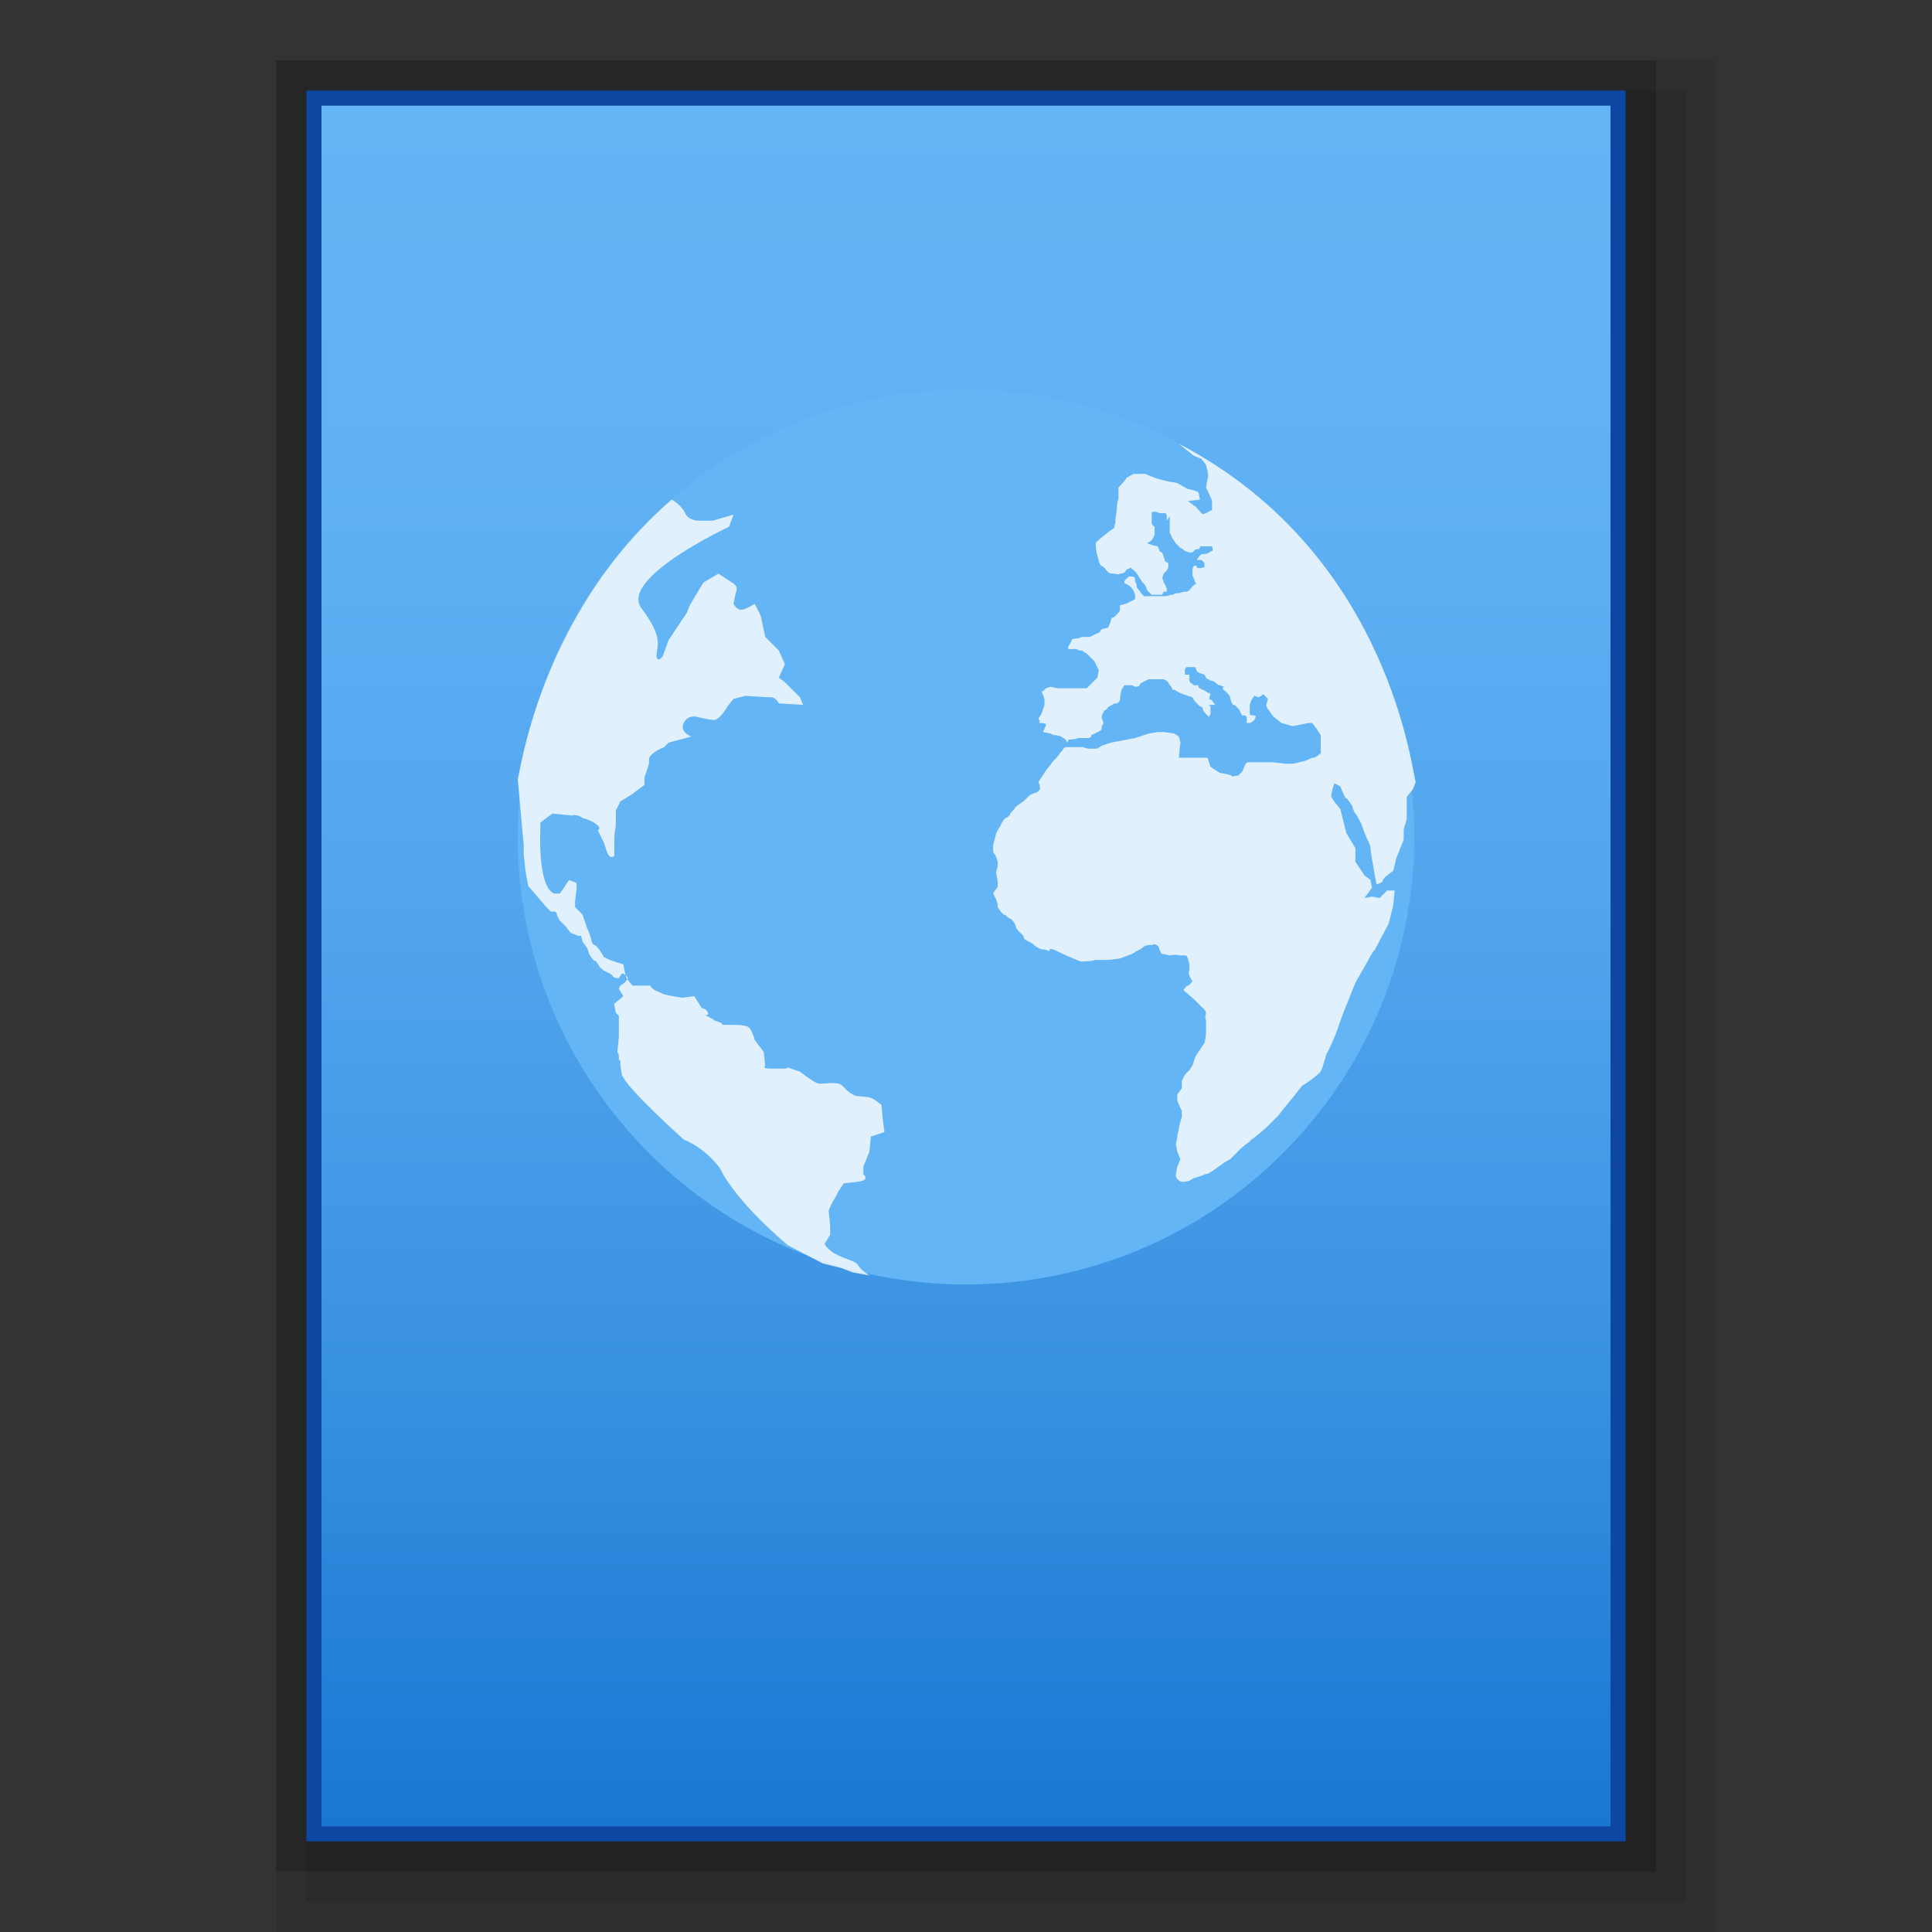 <?xml version="1.0" encoding="utf-8"?>
<!-- Generator: Adobe Illustrator 21.0.0, SVG Export Plug-In . SVG Version: 6.00 Build 0)  -->
<svg version="1.1" id="图层_1" xmlns="http://www.w3.org/2000/svg" xmlns:xlink="http://www.w3.org/1999/xlink" x="0px" y="0px"
	 viewBox="0 0 128 128" style="enable-background:new 0 0 128 128;" xml:space="preserve">
<rect x="0" y="0" width="128" height="128" fill="#333333" stroke="none"/>
<style type="text/css">
	.st0{opacity:0.2;enable-background:new    ;}
	.st1{opacity:0.08;enable-background:new    ;}
	.st2{opacity:0.1;enable-background:new    ;}
	.st3{fill:#0D47A1;}
	.st4{fill:url(#SVGID_1_);}
	.st5{fill:#64B5F6;}
	.st6{fill:#FFFFFF;fill-opacity:0.8;}
</style>
<rect x="18.3" y="4" class="st0" width="91.4" height="120"/>
<rect x="18.3" y="4" class="st1" width="95.4" height="124"/>
<rect x="20.3" y="6" class="st2" width="91.4" height="120"/>
<rect x="20.3" y="6" class="st3" width="87.4" height="116"/>
<g>
	
		<linearGradient id="SVGID_1_" gradientUnits="userSpaceOnUse" x1="105.6" y1="-794.9" x2="105.6" y2="-680.9" gradientTransform="matrix(1 0 0 -1 -41.6 -673.9)">
		<stop  offset="0" style="stop-color:#1976D2"/>
		<stop  offset="0.023" style="stop-color:#1C79D3"/>
		<stop  offset="0.286" style="stop-color:#3B93E2"/>
		<stop  offset="0.542" style="stop-color:#52A6ED"/>
		<stop  offset="0.784" style="stop-color:#5FB1F4"/>
		<stop  offset="1" style="stop-color:#64B5F6"/>
	</linearGradient>
	<rect x="21.3" y="7" class="st4" width="85.4" height="114"/>
	<path class="st5" d="M93.7,55.4c0,16.4-13.3,29.7-29.7,29.7S34.3,71.8,34.3,55.4S47.6,25.8,64,25.8S93.7,39.1,93.7,55.4z"/>
	<path class="st6" d="M44.5,33.1c0,0,0.6,0.3,0.9,0.9c0.2,0.5,0.9,0.5,0.9,0.5h0.9l1.4-0.4l-0.3,0.8c0,0-7.3,3.4-5.8,5.4
		s1,2.5,1,3.1s0.4,0.1,0.4,0.1l0.4-1.1l0.6-0.9l0.6-0.9l0.2-0.5l0.9-1.5l1-0.6l0.9,0.6c0,0,0.4,0.2,0.3,0.5
		c-0.1,0.3-0.2,0.9-0.2,0.9s0.2,0.4,0.5,0.4S50,40,50,40l0.4,0.8l0.3,1.4l0.9,0.9L52,44l-0.4,0.9l0.4,0.3l1,1l0.2,0.5l-1.6-0.1
		c0,0-0.2-0.4-0.5-0.4s-1.7-0.1-1.7-0.1l-0.8,0.2l-0.4,0.5c0,0-0.5,0.9-0.9,0.9c-0.3,0-1.1-0.2-1.1-0.2s-0.6-0.2-0.9,0.4
		c-0.3,0.6,0.5,0.9,0.5,0.9l-1.5,0.4L44,49.5c0,0-1,0.4-1,0.8s0,0.3,0,0.3l-0.3,0.9V52l-0.8,0.6l-0.8,0.5l-0.3,0.6v1
		c0,0-0.1,0.5-0.1,0.9s0,1.1,0,1.1s-0.3,0.3-0.5-0.3S40,55.8,40,55.8L39.6,55c0,0,0.3-0.1-0.1-0.4c-0.4-0.3-0.9-0.4-0.9-0.4
		S38.4,54,38,54s0.5,0.1-0.4,0c-1-0.1-1-0.1-1-0.1l-0.8,0.6V55c0,0-0.2,3.7,0.9,4.2h0.4l0.6-0.9l0.5,0.2v0.4l-0.1,0.8v0.4l0.5,0.5
		l0.3,0.9c0.4,0.8,0.2,1,0.5,1.1c0.3,0.2,0.6,0.8,0.6,0.8l0.4,0.2c0,0,0.3,0.1,0.6,0.2c0.3,0.1,0.3,0.1,0.3,0.1l0.1,0.5l0.1,0.4
		l0.4,0.5c0,0-0.3,0,0.4,0c0.8,0,0.8,0,0.8,0s0,0.2,0.5,0.4c0.5,0.2,0.1,0.1,0.5,0.2s1.1,0.2,1.1,0.2C46,66,46,66,46,66l0.5,0.8
		c0,0,0.3,0,0.4,0.3c0.1,0.3-0.5,0,0.1,0.3s0,0.1,0.6,0.3c0.6,0.2-0.2,0.2,0.6,0.2s0.9,0,1.3,0.1c0.3,0.1,0.5,0.9,0.5,0.9
		c0.6,0.8,0.6,0.8,0.6,0.8l0.1,0.9c0,0-0.3,0.2,0.4,0.2c0.8,0,0.2,0,0.8,0s-0.1-0.2,0.5,0S53,71,53,71s1,0.8,1.3,0.8s0.9-0.1,1.3,0
		c0.3,0.1,0.5,0.6,1.1,0.8c0.6,0.1,0.9,0,1.3,0.3c0.4,0.3,0.4,0.3,0.4,0.3l0.1,1.1l0.1,0.7l-0.9,0.3l-0.1,1l-0.4,1v0.5
		c0,0,0.5,0.4-0.4,0.5s-0.9,0.1-0.9,0.1L55.5,79c0,0,0,0.1-0.2,0.4s-0.4,0.8-0.4,0.8l0.1,1v0.6l-0.3,0.5c0,0-0.3,0.1,0.5,0.7
		c0.9,0.5,1.5,0.5,1.7,0.9c0.2,0.3,0.7,0.6,0.7,0.6l-1.1-0.2L55.7,84l-1.2-0.3l-2.3-1.2c0,0-3.4-2.8-4.5-5.1c0,0-0.9-1.3-2.4-1.9
		c0,0-3.8-3.4-4.1-4.3l-0.1-0.6v-0.3L41,70.2v-0.3l-0.1-0.2l0.1-1V68v-0.4v-0.3l-0.2-0.2l-0.1-0.5v-0.1l0.6-0.5L41,65.5l0.1-0.2
		l0.3-0.2l0.2-0.3c0-0.1-0.3-0.3-0.3-0.3h-0.1L41,64.8h-0.2l-0.2-0.1c0-0.1-0.2-0.2-0.2-0.2l-0.2-0.1L40,64.3
		c-0.1-0.1-0.3-0.2-0.3-0.3l-0.2-0.3l-0.2-0.1c0,0-0.3-0.4-0.3-0.5l-0.1-0.3l-0.3-0.4L38.5,62h-0.2l-0.5-0.2l-0.3-0.4L37.1,61
		c0,0-0.2-0.3-0.2-0.4c0-0.1-0.1-0.2-0.1-0.2h-0.2h-0.1l-0.3-0.3L35,58.7l-0.1-0.5l-0.1-0.6l-0.1-1V56l-0.4-4.4
		C34.4,51.7,35.6,40.8,44.5,33.1z"/>
	<path class="st6" d="M78.1,29.4l1,0.8l0.5,0.2l0.3,0.4l0.1,0.4c0,0,0.1,0.4,0,0.5c0,0.1-0.1,0.6-0.1,0.6s0.4,0.8,0.4,0.9
		c0,0.1,0,0.5,0,0.6c-0.1,0-0.6,0.4-0.7,0.2c-0.1-0.1-0.4-0.5-0.5-0.5c-0.1-0.1-0.4-0.3-0.4-0.3l0.8-0.1l-0.1-0.5
		c0,0-0.5-0.2-0.7-0.2C78.5,32.3,78,32,78,32l-0.6-0.1c0,0-0.9-0.2-1-0.3c-0.1,0-0.5-0.2-0.5-0.2h-0.8c0,0-0.4,0.2-0.5,0.3
		c0,0.1-0.5,0.6-0.5,0.6s0,0.6,0,0.7c0,0.1-0.1,0.3-0.1,0.6s-0.1,0.7-0.1,0.8s0,0.2,0,0.2L73.8,35l-0.3,0.2L73,35.6
		c0,0-0.4,0.3-0.4,0.4c0,0.1,0,0.5,0.1,0.8s0.1,0.6,0.3,0.7c0.2,0.1,0.3,0.3,0.4,0.4c0.1,0,0,0.1,0.3,0.1c0.2,0,0.4,0.1,0.5,0
		c0.1,0,0.3,0,0.4-0.2c0.1-0.1-0.1,0,0.1-0.1c0.2,0,0.2-0.2,0.3,0c0.2,0.1,0.3,0.3,0.4,0.4c0,0.1,0.2,0.3,0.3,0.5
		c0.2,0.1,0.3,0.5,0.3,0.5l0.3,0.3c0,0,0,0,0.2,0s0.5,0,0.5,0l0.1-0.2h0.2c0-0.1,0-0.2,0-0.2s-0.1-0.3-0.2-0.4
		c0-0.1-0.1-0.3-0.1-0.3l0.1-0.3l0.2-0.2l0.1-0.2v-0.3l-0.2-0.1L77,36.6c0,0-0.2,0-0.2-0.2c-0.1-0.2-0.1-0.2-0.1-0.2l-0.4-0.1L76,36
		l0.3-0.2c0.2-0.3,0.2-0.4,0.2-0.5s0-0.4,0-0.4s-0.2-0.1-0.2-0.3s0-0.4,0-0.4V34c0,0,0-0.1,0.2-0.1c0.1,0,0.3,0.1,0.4,0.1
		s0.3,0,0.3,0s0.1,0,0.1,0.2c0,0.1,0,0.3,0,0.3l0.2-0.3v0.3v0.4v0.4l0.2,0.4l0.2,0.3c0,0,0.2,0.2,0.3,0.3c0.1,0,0.3,0.2,0.3,0.2
		l0.3,0.1H79l0.2-0.2c0,0,0.3,0,0.3-0.1s0-0.1,0-0.1s0.4,0,0.5,0s0.3,0,0.3,0s0.1,0.3,0,0.3s-0.1,0.1-0.4,0.2c-0.2,0-0.3,0-0.4,0.1
		s-0.2,0.3-0.2,0.3h0.2h0.1l0.2,0.2c0,0,0,0,0,0.2c-0.1,0.1,0.2,0.1-0.1,0.1c-0.3,0.1-0.4,0-0.4,0s0-0.2-0.2-0.1
		C79,37.6,79,37.8,79,37.8v0.3l0.2,0.5c0,0,0.1,0.1,0,0.1s-0.4,0.4-0.4,0.4s-0.1,0.1-0.2,0.1s-0.2,0-0.5,0.1c-0.2,0-0.2,0-0.4,0.1
		c-0.2,0-0.3,0.1-0.6,0.1c-0.3,0-0.8,0-1,0s-0.2,0-0.3,0c-0.1-0.1,0,0-0.2-0.2c-0.1-0.2-0.3-0.3-0.3-0.5c0-0.1,0-0.1-0.1-0.3
		c0-0.2,0-0.3-0.2-0.3s-0.2,0-0.2,0s-0.4,0.3-0.3,0.4c0,0.1,0,0,0.3,0.2s0.4,0.6,0.4,0.6v0.3L74.6,40l-0.4,0.1v0.3
		c0,0,0,0.1-0.1,0.2c-0.1,0.1-0.3,0.3-0.3,0.3s-0.2,0-0.2,0.2c0,0.1-0.2,0.5-0.2,0.5s-0.2,0-0.4,0.1c-0.2,0.1,0.1,0.1-0.4,0.3
		c-0.4,0.2-0.4,0.2-0.4,0.2h-0.5l-0.3,0.1c0,0-0.4,0-0.4,0.1s-0.2,0.4-0.2,0.4s-0.1,0.2,0,0.2s0.2,0,0.5,0c0.2,0.1,0.2,0.1,0.4,0.1
		c0.1,0.1,0.3,0.2,0.3,0.2l0.5,0.5l0.3,0.6l-0.1,0.5L72,45.6c0,0-0.3,0-0.5,0c-0.1,0-0.1,0-0.6,0c-0.6,0-0.7,0-0.8,0
		c-0.1,0-0.5-0.1-0.5-0.1l-0.3,0.1l-0.2,0.2H69c0,0,0.2,0.4,0.2,0.6c0,0.1,0,0.3,0,0.3L69.1,47L69,47.3l-0.2,0.3l0.1,0.2
		c0,0-0.1,0.1,0,0.1s0.4,0,0.4,0.1s-0.2,0.5-0.2,0.5l0.5,0.1c0,0,0,0,0.2,0.1c0.3,0,0.5,0.1,0.5,0.1l0.3,0.2l0.1,0.2l0.1-0.2
		c0,0,0.5,0,0.6-0.1c0.1,0,0.3,0,0.3,0h0.4c0,0,0.1,0,0.2-0.1c0-0.1,0-0.1,0-0.1s0.5-0.2,0.6-0.3c0.1,0,0.1-0.3,0.1-0.3
		s0.1-0.1,0.1-0.2c0-0.1-0.1-0.3-0.1-0.3v-0.2l0.1-0.2c0,0,0-0.1,0.2-0.2c0.1-0.1,0.1-0.1,0.1-0.1s-0.1,0,0.1-0.1s0.3-0.2,0.4-0.2
		s-0.1,0.1,0.1,0s0.2-0.2,0.2-0.3s0.1-0.6,0.1-0.6l0.2-0.3H75l0.2,0.1c0,0,0.3,0,0.3-0.1s0.2-0.2,0.2-0.2l0.4-0.2c0,0,0,0,0.1,0
		c0.2,0,0.5,0,0.6,0s0.3,0,0.3,0s0.2,0.1,0.3,0.2c0,0.1,0.2,0.3,0.2,0.3l0.1,0.2h0.1c0.2,0.1,0.3,0.2,0.6,0.3
		c0.3,0.1,0.6,0.2,0.6,0.2s0.1,0.2,0.2,0.3s0.2,0.2,0.3,0.3c0.1,0,0.2,0.1,0.2,0.2c0,0.1,0.2,0.3,0.2,0.3l0.2,0.2l0.1-0.2V47v-0.2
		c0,0-0.2-0.1,0-0.1s0.3,0,0.3,0l-0.2-0.3l-0.2-0.1l0.1-0.3l-0.1-0.1H80l-0.1-0.1l-0.2-0.1c0,0-0.3-0.1-0.3-0.2c0-0.1,0-0.1,0-0.1
		h-0.3c0,0-0.3-0.2-0.3-0.3s0-0.4,0-0.4h-0.3c0,0,0-0.2,0-0.3s0.1-0.2,0.1-0.2h0.6l0.1,0.3l0.2,0.1l0.3,0.1l0.1,0.2L80,45
		c0,0,0.1,0,0.2,0.1c0.2,0,0.3,0.1,0.3,0.1s0.2,0.2,0.3,0.2c0.1,0,0.2,0.1,0.3,0.1C81,45.6,81,45.6,81,45.6s0,0.1,0.2,0.2
		c0.1,0.1,0.3,0.3,0.3,0.4c0,0.1,0.1,0.4,0.2,0.5c0.1,0,0.1,0,0.3,0.2c0.2,0.2,0.2,0.4,0.3,0.5c0.2,0,0.3,0,0.3,0.2s0,0.3,0,0.3
		s0.1,0,0.2,0s0.3-0.2,0.3-0.2s0.2-0.3,0-0.3c-0.1,0-0.3,0-0.3-0.1s0-0.6,0-0.6l0.1-0.3l0.2-0.3l0.3,0.1l0.3-0.2l0.3,0.3l-0.1,0.4
		c0,0,0,0.2,0.2,0.4c0.1,0.2,0.3,0.4,0.3,0.4l0.5,0.4l0.7,0.2h0.1l1-0.2c0,0,0.1,0,0.2,0s0.6,0.8,0.6,0.8s0,0.3,0,0.5s0,0.7,0,0.7
		s-0.3,0.3-0.5,0.3c-0.1,0-0.5,0.2-0.5,0.2l-0.8,0.2h-0.5l-0.9-0.1c0,0-1,0-1.1,0s-0.4,0-0.5,0s-0.2,0.1-0.3,0.4
		c-0.1,0.3-0.3,0.4-0.3,0.4s0,0.1-0.2,0.1s-0.2,0.1-0.3,0c-0.1-0.1-0.8-0.2-0.8-0.2l-0.6-0.4L80,50.2h-0.3h-1h-0.6l0.1-1l0.1,0.3
		l-0.2-0.7l-0.3-0.2l-0.7-0.1h-0.4l-0.6,0.1l-0.6,0.2l-0.3,0.1l-1.6,0.3L73,49.4c0,0-0.2,0.1-0.3,0.2c-0.1,0-0.5,0-0.5,0
		s-0.3,0-0.4-0.1c-0.1,0-0.5,0-0.6,0s-0.4,0-0.5,0s-0.2,0-0.3,0.2c-0.1,0.1-0.4,0.5-0.4,0.5s-0.2,0.2-0.3,0.3c0,0.1-0.3,0.4-0.3,0.4
		L69,51.5l-0.2,0.3l0.1,0.3v0.2c0,0-0.1,0.1-0.2,0.2c-0.1,0-0.3,0.1-0.3,0.1s-0.1,0-0.3,0.2C68,52.9,68,52.9,67.9,53
		c-0.1,0.1-0.4,0.3-0.4,0.3s-0.2,0.1-0.3,0.3c-0.1,0.1-0.3,0.3-0.3,0.4c-0.1,0.1-0.2,0.2-0.3,0.2c-0.1,0.1-0.3,0.4-0.3,0.5
		c-0.1,0.1-0.3,0.5-0.3,0.5L65.8,56v0.4c0,0,0,0.1,0.1,0.2c0.1,0.1,0.2,0.5,0.2,0.5v0.3c0,0-0.1,0.3-0.1,0.4c0,0.1,0.1,0.6,0.1,0.6
		v0.3c0,0,0,0.1-0.1,0.2c-0.1,0.1-0.2,0.3-0.2,0.3l0.2,0.4l0.1,0.3v0.2l0.2,0.3c0,0,0.1,0.1,0.2,0.2c0.1,0,0.1,0,0.3,0.2
		c0.2,0.1,0.2,0.1,0.2,0.1s0.3,0.3,0.3,0.5c0,0.1,0.2,0.3,0.2,0.3l0.3,0.3c0,0,0,0.2,0.2,0.3s0.4,0.2,0.5,0.3s0.4,0.3,0.6,0.3
		s0.3,0.1,0.4,0.1s-0.1-0.3,0.5,0s1.1,0.5,1.1,0.5l0.5,0.2c0,0,0.8,0,0.9-0.1c0.1,0,0.2,0,0.3,0c0.1,0,0.3,0,0.5,0s0.9-0.1,0.9-0.1
		l0.8-0.3c0,0,0.2-0.1,0.3-0.2c0.1,0,0.4-0.2,0.5-0.3s0.6-0.1,0.6-0.1s0-0.1,0.2,0s0.2,0.2,0.2,0.3c0.1,0.1,0.1,0.3,0.2,0.3
		s0.5,0.1,0.5,0.1s0.5-0.1,0.6,0c0.1,0,0.5,0,0.5,0l0.1,0.2l0.1,0.4v0.4c0,0-0.1,0.1,0,0.3c0,0.1,0.2,0.4,0.2,0.4s-0.2,0.3-0.3,0.3
		s-0.3,0.3-0.3,0.3l0.7,0.6l0.4,0.4l0.3,0.3c0,0,0.1,0.1,0.1,0.2s-0.1,0.3,0,0.5c0,0.1,0,0.5,0,0.5s0,0.3,0,0.4s-0.1,0.6-0.1,0.6
		L79.2,70L79,70.6l-0.2,0.3l-0.3,0.3l-0.2,0.4v0.5L78,72.5c0,0,0,0.3,0,0.4s0.3,0.7,0.3,0.7V74c0,0-0.2,0.6-0.2,0.8
		c0,0.1-0.1,0.3-0.1,0.5c0,0.1-0.1,0.5-0.1,0.5l0.1,0.5l0.2,0.5L78,77.3c0,0-0.1,0.4-0.1,0.6s0.3,0.4,0.4,0.4s0.5,0,0.7-0.2
		c0.2-0.1,0.7-0.2,0.8-0.3c0.1,0,0.2,0,0.5-0.2s0.7-0.5,0.7-0.5s0.3-0.2,0.5-0.3c0.1-0.1,0.6-0.6,0.6-0.6s0.3-0.3,0.6-0.5
		c0.2-0.1,0,0,0.2-0.2c0.2-0.1,1-0.8,1-0.8l0.8-0.8c0,0,0.7-0.9,0.8-1c0.1-0.1,0.7-0.9,0.8-1c0.1,0,0.9-0.6,1.1-0.8
		c0.2-0.1,0.4-1.1,0.5-1.3c0.1-0.1,0.6-1.3,0.6-1.3l0.5-1.4l0.8-2l0.8-1.4c0,0,0.3-0.6,0.5-0.8c0.1-0.2,0.9-1.7,0.9-1.7l0.3-1.2
		l0.1-1h-0.5l-0.5,0.5l-0.5-0.1l-0.5,0.1l0.5-0.7l-0.1-0.5L90.4,58l-0.6-0.9v-0.9l-0.6-1l-0.4-1.6c0,0-0.7-0.8-0.6-0.9
		c0-0.2,0.2-0.8,0.2-0.8l0.4,0.2c0,0,0.3,0.8,0.4,0.8s0.3,0.4,0.4,0.5c0,0.1,0.1,0.4,0.2,0.5s0.4,0.7,0.4,0.7s0.2,0.6,0.3,0.8
		c0,0.1,0.3,0.5,0.3,0.8s0.2,1.2,0.2,1.3s0.2,1.1,0.2,1.1s0.3-0.1,0.4-0.2c0-0.1,0-0.1,0.1-0.2c0-0.1,0.6-0.5,0.6-0.5l0.2-0.8
		c0,0,0.1-0.3,0.2-0.5c0-0.1,0.3-0.7,0.3-0.8s0-0.5,0-0.6s0.2-0.7,0.2-0.8s0-0.5,0-0.5v-0.9l0.4-0.5l0.2-0.5
		C93.6,51.7,92.3,36.8,78.1,29.4z"/>
</g>
</svg>
